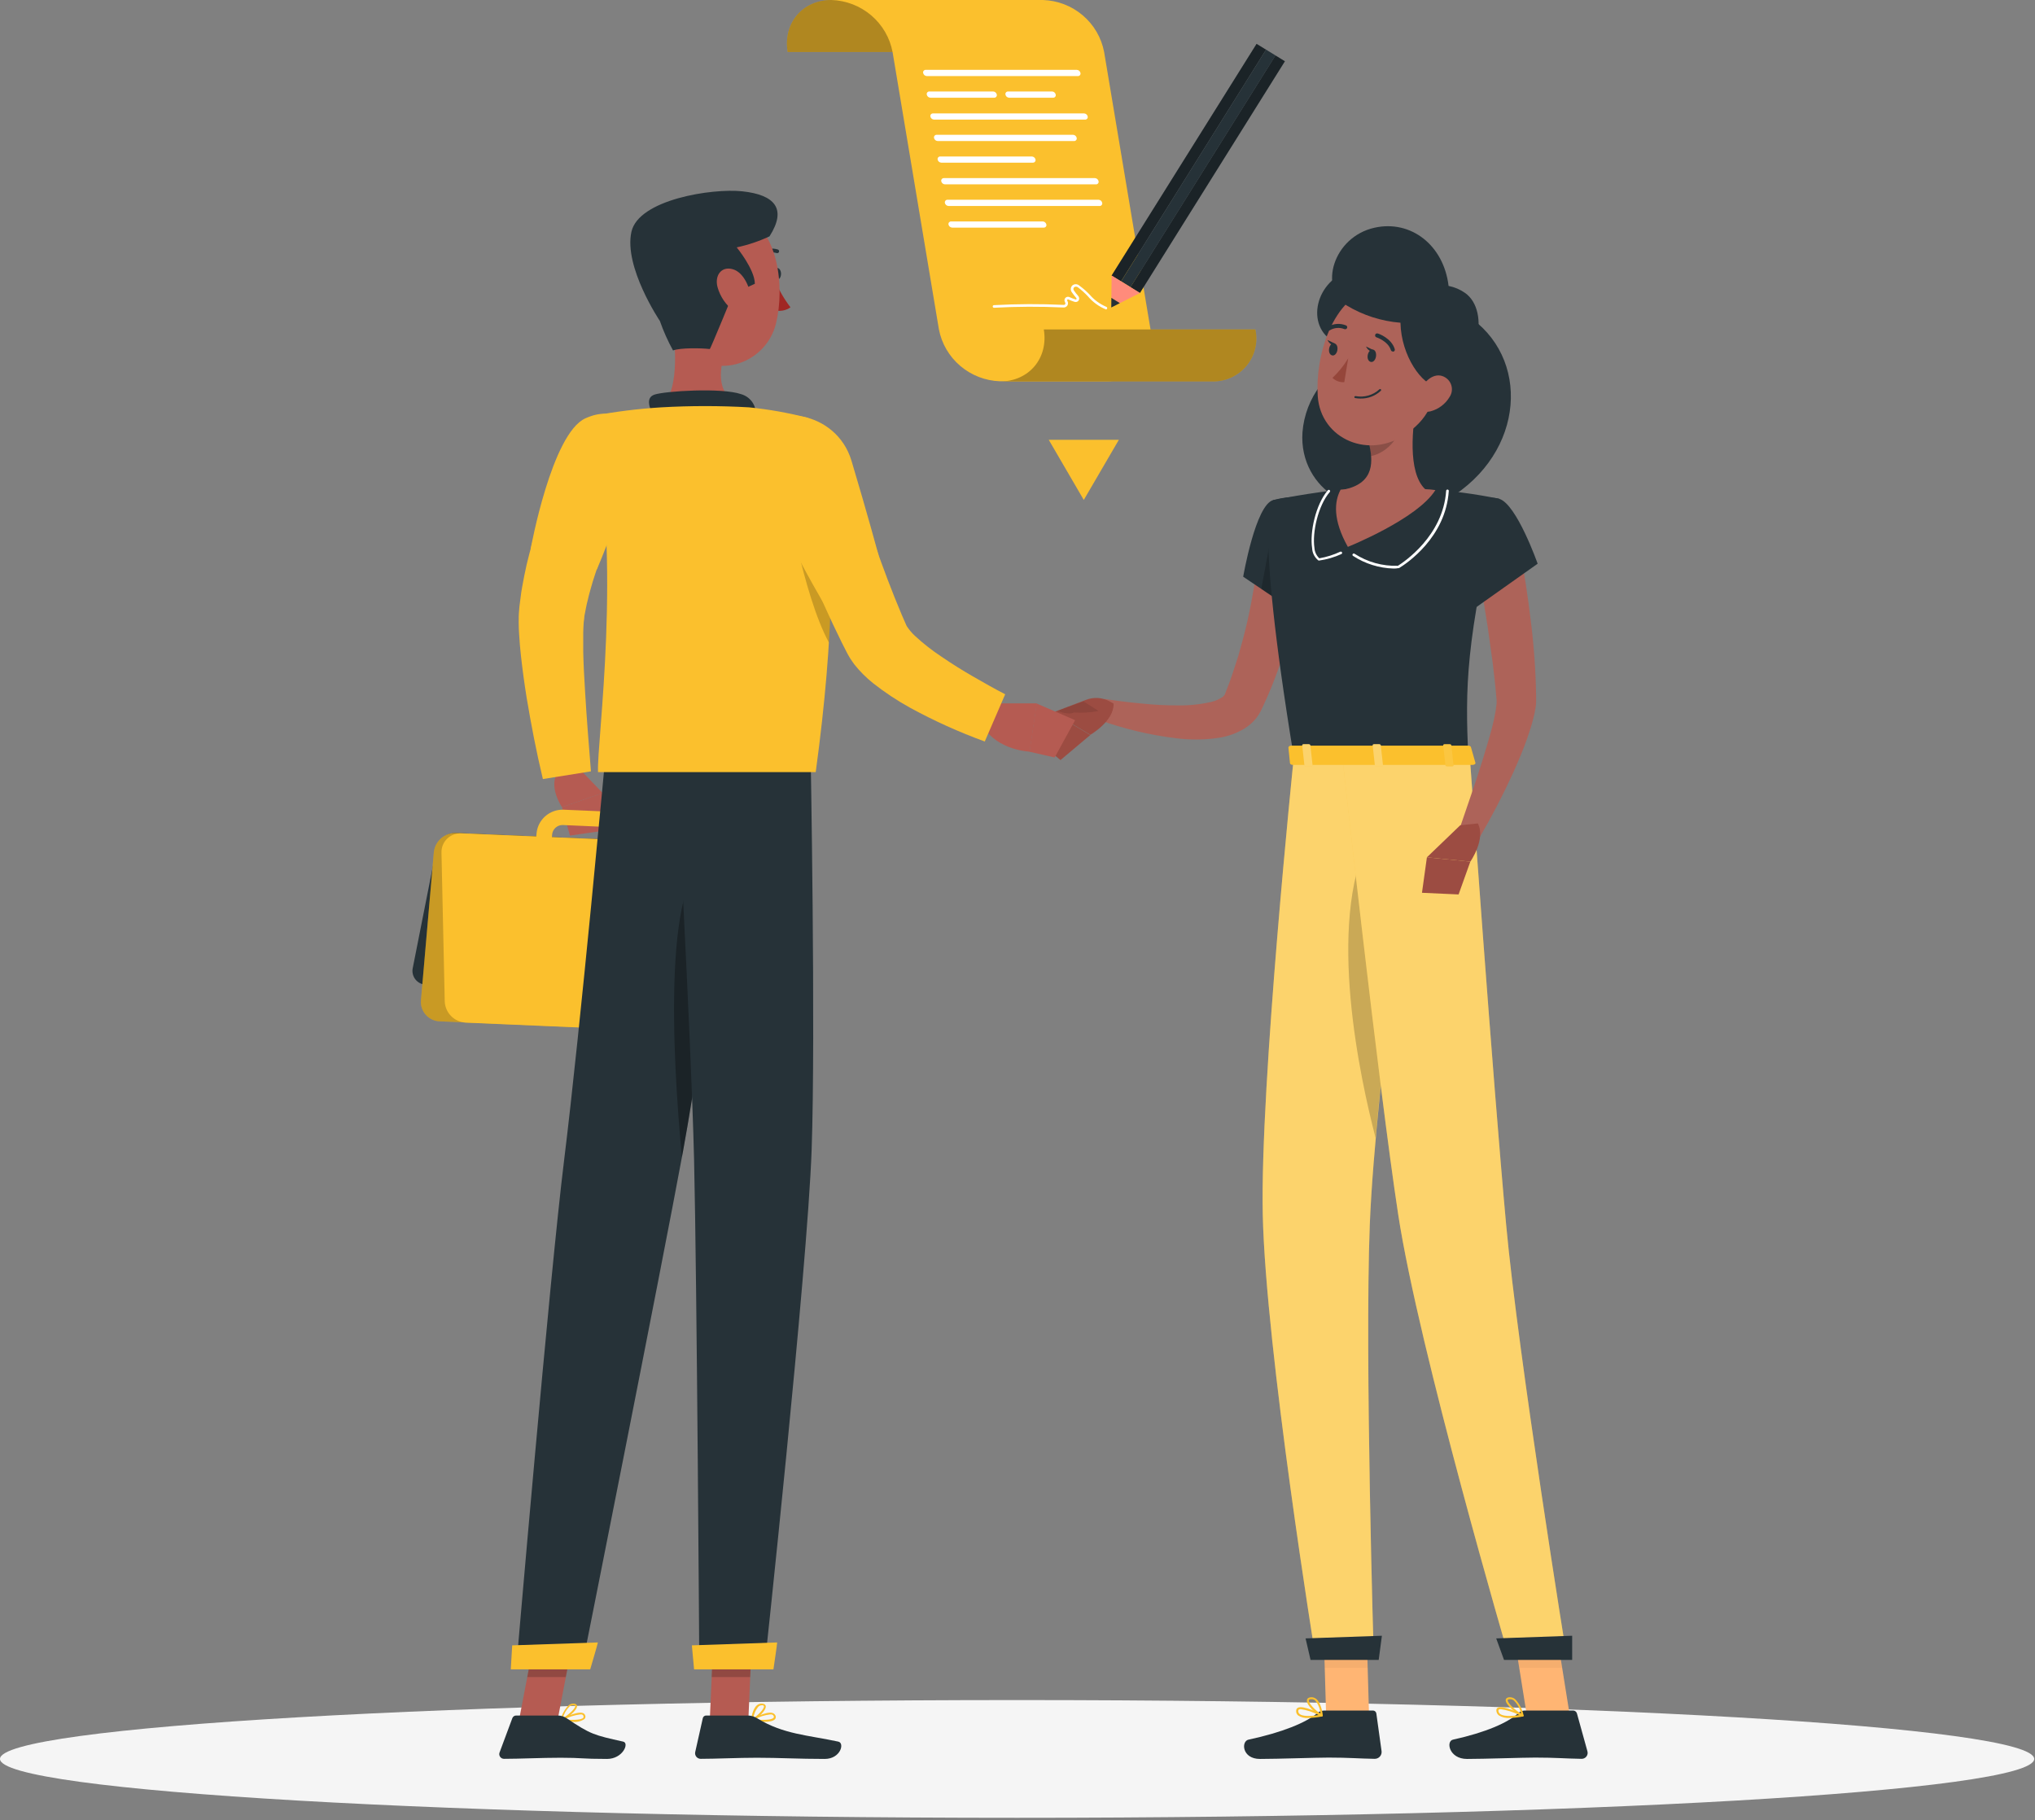<svg width="180" height="161" viewBox="0 0 180 161" fill="none" xmlns="http://www.w3.org/2000/svg">
<rect x="0" y="0" width="180" height="161" fill="#808080" stroke="none"/>
<path d="M89.965 160.798C139.651 160.798 179.93 158.466 179.93 155.59C179.93 152.715 139.651 150.383 89.965 150.383C40.279 150.383 0 152.715 0 155.59C0 158.466 40.279 160.798 89.965 160.798Z" fill="#F5F5F5"/>
<path d="M88.383 4.6C87.961 2.061 89.692 0 92.253 0H73.54C70.978 0 69.248 2.056 69.67 4.6H88.383Z" fill="#FBC02D"/>
<path opacity="0.3" d="M88.383 4.6C87.961 2.061 89.692 0 92.253 0H73.54C70.978 0 69.248 2.056 69.67 4.6H88.383Z" fill="black"/>
<path d="M92.253 0H73.54C74.835 0.043 76.076 0.522 77.06 1.358C78.043 2.194 78.71 3.338 78.95 4.6L83.047 29.127C83.287 30.389 83.954 31.532 84.938 32.368C85.921 33.205 87.162 33.684 88.457 33.727H97.895C100.456 33.727 102.187 31.666 101.765 29.127L97.663 4.6C97.423 3.338 96.756 2.194 95.773 1.358C94.789 0.522 93.548 0.043 92.253 0V0Z" fill="#FBC02D"/>
<path d="M92.327 29.141C92.749 31.68 91.018 33.741 88.457 33.741H107.17C107.753 33.761 108.332 33.648 108.864 33.412C109.396 33.176 109.866 32.823 110.239 32.379C110.613 31.935 110.879 31.413 111.017 30.852C111.156 30.291 111.164 29.706 111.04 29.141H92.327Z" fill="#FBC02D"/>
<path opacity="0.3" d="M92.327 29.141C92.749 31.68 91.018 33.741 88.457 33.741H107.17C107.753 33.761 108.332 33.648 108.864 33.412C109.396 33.176 109.866 32.823 110.239 32.379C110.613 31.935 110.879 31.413 111.017 30.852C111.156 30.291 111.164 29.706 111.04 29.141H92.327Z" fill="black"/>
<path d="M95.338 6.73H81.98C81.902 6.727 81.828 6.698 81.769 6.648C81.71 6.598 81.669 6.529 81.655 6.454V6.454C81.647 6.42 81.647 6.385 81.655 6.351C81.663 6.317 81.679 6.285 81.702 6.259C81.724 6.232 81.752 6.211 81.785 6.197C81.817 6.183 81.852 6.176 81.887 6.178H95.245C95.323 6.181 95.397 6.209 95.456 6.259C95.515 6.31 95.555 6.378 95.57 6.454C95.578 6.488 95.578 6.523 95.57 6.557C95.562 6.591 95.546 6.622 95.523 6.649C95.501 6.676 95.472 6.697 95.44 6.711C95.408 6.725 95.373 6.731 95.338 6.73V6.73Z" fill="white"/>
<path d="M87.938 8.643H82.3C82.222 8.641 82.148 8.612 82.089 8.562C82.03 8.511 81.99 8.443 81.975 8.367V8.367C81.967 8.333 81.967 8.298 81.975 8.264C81.984 8.23 81.999 8.199 82.022 8.172C82.044 8.145 82.073 8.124 82.105 8.11C82.137 8.096 82.172 8.09 82.207 8.091H87.845C87.922 8.094 87.997 8.123 88.056 8.173C88.115 8.223 88.155 8.292 88.169 8.367V8.367C88.177 8.401 88.176 8.436 88.167 8.469C88.159 8.503 88.143 8.534 88.12 8.561C88.098 8.587 88.07 8.608 88.038 8.623C88.007 8.637 87.972 8.644 87.938 8.643V8.643Z" fill="white"/>
<path d="M93.153 8.643H89.255C89.178 8.64 89.104 8.611 89.046 8.561C88.988 8.511 88.949 8.443 88.935 8.367V8.367C88.927 8.334 88.927 8.299 88.935 8.266C88.943 8.232 88.959 8.201 88.981 8.174C89.002 8.148 89.03 8.126 89.062 8.112C89.093 8.098 89.128 8.091 89.162 8.091H93.06C93.137 8.094 93.211 8.123 93.269 8.174C93.327 8.224 93.366 8.292 93.38 8.367V8.367C93.388 8.401 93.388 8.436 93.38 8.469C93.372 8.503 93.357 8.534 93.335 8.561C93.313 8.587 93.285 8.609 93.253 8.623C93.222 8.637 93.188 8.644 93.153 8.643V8.643Z" fill="white"/>
<path d="M95.997 10.58H82.62C82.543 10.578 82.469 10.55 82.41 10.501C82.35 10.452 82.31 10.384 82.295 10.309V10.309C82.287 10.275 82.288 10.239 82.296 10.206C82.304 10.172 82.32 10.14 82.342 10.114C82.365 10.087 82.393 10.066 82.425 10.052C82.457 10.038 82.492 10.031 82.527 10.033H95.886C95.964 10.036 96.038 10.064 96.097 10.114C96.156 10.165 96.196 10.233 96.211 10.309V10.309C96.218 10.341 96.217 10.374 96.21 10.406C96.202 10.438 96.188 10.468 96.168 10.493C96.147 10.519 96.121 10.54 96.092 10.555C96.063 10.57 96.03 10.579 95.997 10.58Z" fill="white"/>
<path d="M94.981 12.475H82.94C82.863 12.472 82.788 12.444 82.729 12.393C82.67 12.343 82.63 12.275 82.615 12.199V12.199C82.609 12.165 82.609 12.13 82.618 12.097C82.626 12.063 82.642 12.032 82.665 12.006C82.687 11.979 82.715 11.958 82.747 11.944C82.778 11.93 82.813 11.922 82.847 11.923H94.912C94.989 11.926 95.064 11.955 95.123 12.005C95.182 12.055 95.222 12.123 95.236 12.199V12.199C95.244 12.235 95.243 12.272 95.233 12.307C95.224 12.343 95.205 12.375 95.18 12.402C95.155 12.429 95.124 12.45 95.09 12.463C95.055 12.475 95.018 12.48 94.981 12.475Z" fill="white"/>
<path d="M91.357 14.389H83.26C83.183 14.386 83.108 14.357 83.049 14.307C82.99 14.257 82.95 14.188 82.936 14.113V14.113C82.928 14.079 82.929 14.044 82.938 14.011C82.946 13.978 82.962 13.947 82.985 13.921C83.007 13.895 83.035 13.874 83.067 13.86C83.099 13.846 83.133 13.84 83.168 13.841H91.269C91.346 13.845 91.419 13.873 91.478 13.922C91.537 13.971 91.577 14.038 91.594 14.113V14.113C91.601 14.147 91.6 14.182 91.591 14.216C91.582 14.25 91.566 14.281 91.543 14.308C91.52 14.334 91.492 14.355 91.46 14.37C91.427 14.383 91.392 14.39 91.357 14.389V14.389Z" fill="white"/>
<path d="M96.925 16.307H83.581C83.503 16.304 83.428 16.275 83.369 16.225C83.31 16.175 83.27 16.107 83.256 16.031V16.031C83.249 15.997 83.249 15.962 83.258 15.929C83.266 15.895 83.282 15.864 83.305 15.838C83.327 15.811 83.355 15.79 83.387 15.776C83.418 15.761 83.453 15.754 83.488 15.755H96.846C96.924 15.758 96.998 15.787 97.057 15.837C97.116 15.887 97.156 15.955 97.171 16.031C97.179 16.066 97.179 16.103 97.17 16.138C97.162 16.173 97.144 16.205 97.12 16.232C97.096 16.259 97.066 16.28 97.032 16.293C96.998 16.306 96.961 16.311 96.925 16.307Z" fill="white"/>
<path d="M97.259 18.221H83.901C83.823 18.218 83.749 18.189 83.69 18.139C83.631 18.089 83.591 18.02 83.576 17.945V17.945C83.569 17.911 83.57 17.876 83.578 17.842C83.587 17.809 83.603 17.778 83.625 17.751C83.647 17.725 83.675 17.703 83.707 17.689C83.739 17.675 83.773 17.668 83.808 17.669H97.171C97.248 17.672 97.322 17.701 97.38 17.751C97.439 17.801 97.478 17.869 97.491 17.945V17.945C97.499 17.978 97.499 18.014 97.491 18.047C97.483 18.081 97.467 18.113 97.445 18.14C97.422 18.166 97.394 18.188 97.362 18.202C97.329 18.216 97.294 18.222 97.259 18.221V18.221Z" fill="white"/>
<path d="M92.323 20.134H84.221C84.144 20.131 84.071 20.102 84.012 20.053C83.953 20.004 83.913 19.937 83.896 19.863V19.863C83.889 19.829 83.89 19.794 83.899 19.761C83.907 19.727 83.923 19.696 83.945 19.669C83.968 19.643 83.996 19.622 84.027 19.607C84.059 19.593 84.094 19.586 84.128 19.587H92.23C92.307 19.59 92.382 19.618 92.441 19.668C92.5 19.719 92.54 19.787 92.555 19.863V19.863C92.562 19.896 92.561 19.931 92.552 19.964C92.544 19.998 92.528 20.029 92.505 20.055C92.483 20.081 92.455 20.102 92.423 20.115C92.392 20.129 92.357 20.136 92.323 20.134V20.134Z" fill="white"/>
<path d="M99.992 25.401L100.828 25.915L113.651 5.419L112.815 4.905L99.992 25.401Z" fill="#263238"/>
<path opacity="0.3" d="M99.992 25.401L100.828 25.915L113.651 5.419L112.815 4.905L99.992 25.401Z" fill="black"/>
<path d="M98.323 24.376L99.159 24.89L111.982 4.395L111.146 3.881L98.323 24.376Z" fill="#263238"/>
<path opacity="0.3" d="M98.323 24.376L99.159 24.89L111.982 4.395L111.146 3.881L98.323 24.376Z" fill="black"/>
<path d="M99.163 24.887L99.999 25.401L112.822 4.905L111.986 4.391L99.163 24.887Z" fill="#263238"/>
<path d="M98.303 26.349L99.055 26.814L100.832 25.916L98.326 24.375L98.303 26.349Z" fill="#FF8B7B"/>
<path d="M98.294 27.2L99.055 26.814L98.303 26.349L98.294 27.2Z" fill="#263238"/>
<path d="M97.853 27.37H97.821C97.199 27.116 96.649 26.715 96.22 26.201C95.951 25.915 95.657 25.652 95.343 25.415C95.295 25.376 95.236 25.354 95.174 25.354C95.112 25.354 95.052 25.376 95.004 25.415C94.966 25.456 94.945 25.509 94.945 25.564C94.945 25.62 94.966 25.673 95.004 25.714C95.116 25.88 95.241 26.036 95.366 26.174C95.417 26.229 95.448 26.298 95.455 26.372C95.463 26.445 95.446 26.52 95.408 26.583C95.368 26.639 95.31 26.681 95.244 26.701C95.178 26.722 95.107 26.721 95.041 26.698C94.865 26.641 94.691 26.575 94.522 26.5C94.507 26.487 94.487 26.48 94.467 26.481C94.447 26.481 94.428 26.49 94.413 26.504C94.399 26.518 94.391 26.537 94.391 26.557C94.39 26.577 94.397 26.596 94.41 26.611L94.433 26.671C94.461 26.731 94.472 26.798 94.466 26.864C94.459 26.93 94.435 26.994 94.396 27.048C94.357 27.1 94.305 27.141 94.244 27.168C94.184 27.194 94.119 27.205 94.053 27.2C92.011 27.104 89.965 27.112 87.924 27.223C87.893 27.223 87.863 27.211 87.842 27.189C87.82 27.168 87.808 27.138 87.808 27.108C87.808 27.077 87.82 27.048 87.842 27.026C87.863 27.005 87.893 26.993 87.924 26.993C89.973 26.882 92.026 26.874 94.076 26.97C94.102 26.974 94.129 26.971 94.154 26.962C94.178 26.952 94.2 26.936 94.216 26.915C94.229 26.891 94.237 26.864 94.237 26.836C94.237 26.809 94.229 26.782 94.216 26.758L94.192 26.707C94.16 26.649 94.147 26.582 94.157 26.516C94.166 26.45 94.197 26.388 94.245 26.341C94.292 26.294 94.354 26.263 94.421 26.254C94.488 26.244 94.555 26.257 94.615 26.289C94.774 26.363 94.938 26.426 95.106 26.477C95.121 26.489 95.139 26.495 95.157 26.495C95.176 26.495 95.194 26.489 95.208 26.477C95.22 26.456 95.224 26.431 95.22 26.407C95.216 26.383 95.204 26.361 95.185 26.344C95.051 26.188 94.925 26.022 94.809 25.857C94.743 25.77 94.709 25.663 94.714 25.555C94.719 25.446 94.763 25.343 94.837 25.263C94.923 25.184 95.036 25.14 95.153 25.14C95.27 25.14 95.382 25.184 95.468 25.263C95.803 25.505 96.113 25.778 96.396 26.077C96.793 26.538 97.292 26.901 97.853 27.14C97.868 27.145 97.882 27.152 97.893 27.162C97.905 27.172 97.915 27.184 97.922 27.198C97.928 27.212 97.933 27.227 97.934 27.242C97.935 27.257 97.933 27.273 97.927 27.287C97.923 27.306 97.914 27.323 97.901 27.338C97.888 27.352 97.872 27.363 97.853 27.37Z" fill="white"/>
<path d="M95.863 44.224L98.967 38.902H92.763L95.863 44.224Z" fill="#FBC02D"/>
<path d="M130.695 28.594C129.375 27.437 127.657 26.827 125.897 26.892C124.77 24.638 122.445 23.322 119.986 23.768C116.459 24.408 115.383 28.608 117.833 30.139C118.643 30.648 119.521 31.043 120.44 31.312V31.423C119 31.938 117.74 32.854 116.811 34.062C115.883 35.27 115.326 36.717 115.207 38.231C114.845 43.438 120.487 46.483 123.559 43.585C123.983 43.185 124.386 42.763 124.765 42.32C125.359 43.148 125.999 43.995 126.691 44.878C134.365 41.373 135.66 32.84 130.695 28.594Z" fill="#263238"/>
<path d="M115.267 48.838C115.22 49.482 115.165 50.044 115.081 50.632C114.998 51.221 114.919 51.791 114.821 52.367C114.626 53.521 114.357 54.666 114.083 55.794C113.519 58.086 112.729 60.319 111.726 62.459L111.629 62.661C111.592 62.739 111.582 62.767 111.513 62.905C111.397 63.133 111.258 63.348 111.1 63.549C110.801 63.913 110.442 64.224 110.037 64.469C109.37 64.864 108.633 65.13 107.866 65.256C106.602 65.449 105.316 65.466 104.047 65.306C101.698 65.021 99.389 64.47 97.166 63.664L97.676 61.824C98.748 61.985 99.867 62.132 100.962 62.229C102.04 62.345 103.125 62.401 104.21 62.395C105.206 62.413 106.2 62.307 107.17 62.082C107.521 61.998 107.853 61.849 108.149 61.645C108.222 61.592 108.284 61.525 108.33 61.447C108.342 61.424 108.352 61.399 108.358 61.373L108.488 61.042C108.683 60.55 108.873 60.053 109.035 59.542C109.198 59.032 109.369 58.526 109.532 58.015C109.824 56.98 110.112 55.945 110.348 54.887C110.585 53.829 110.78 52.771 110.961 51.704C111.142 50.637 111.286 49.533 111.392 48.539L115.267 48.838Z" fill="#AD6359"/>
<path d="M112.627 44.234C111.058 44.625 109.963 51.014 109.963 51.014L114.279 53.921C114.279 53.921 118.417 47.481 117.211 45.775C115.949 43.995 114.91 43.654 112.627 44.234Z" fill="#263238"/>
<path opacity="0.2" d="M112.766 45.66L111.564 52.095L113.986 53.728L112.766 45.66Z" fill="black"/>
<path d="M96.062 61.907L93.134 63.02L96.443 64.998C96.443 64.998 98.554 63.788 98.498 62.238L98.173 62.054C97.855 61.876 97.5 61.77 97.135 61.744C96.769 61.719 96.403 61.774 96.062 61.907V61.907Z" fill="#9C4C42"/>
<path opacity="0.1" d="M95.844 62.05L94.396 62.56C94.113 62.655 93.836 62.766 93.565 62.891C93.565 62.891 94.521 63.287 94.999 63.02C95.724 63.074 96.453 63.031 97.166 62.891L95.844 62.05Z" fill="black"/>
<path d="M91.311 65.178L93.802 67.234L96.438 65.017L93.134 63.039L91.311 65.178Z" fill="#9C4C42"/>
<path d="M121.095 151.745H117.299L117.044 143.023H120.844L121.095 151.745Z" fill="#FFB573"/>
<path d="M117.169 151.308H121.433C121.507 151.306 121.58 151.331 121.636 151.379C121.693 151.426 121.729 151.493 121.74 151.566L122.204 154.914C122.213 154.999 122.204 155.084 122.177 155.165C122.151 155.245 122.108 155.32 122.05 155.383C121.993 155.446 121.923 155.496 121.844 155.53C121.766 155.564 121.681 155.582 121.596 155.581C120.111 155.558 119.392 155.471 117.513 155.471C116.362 155.471 113.044 155.591 111.448 155.591C109.852 155.591 109.768 154.027 110.432 153.884C113.411 153.249 115.536 152.375 116.515 151.538C116.699 151.387 116.931 151.306 117.169 151.308V151.308Z" fill="#263238"/>
<g opacity="0.2">
<path opacity="0.2" d="M117.044 143.023L117.174 147.522H120.974L120.844 143.023H117.044Z" fill="black"/>
</g>
<path d="M112.627 44.234C112.627 44.234 110.817 44.864 114.441 66.963H129.869C129.609 60.739 129.604 56.898 132.606 44.123C130.447 43.68 128.257 43.394 126.055 43.268C123.722 43.102 121.381 43.102 119.048 43.268C116.037 43.539 112.627 44.234 112.627 44.234Z" fill="#263238"/>
<path d="M123.253 50.292C121.978 50.254 120.739 49.866 119.675 49.17C119.663 49.161 119.652 49.151 119.644 49.138C119.636 49.126 119.63 49.112 119.628 49.097C119.625 49.083 119.625 49.068 119.629 49.053C119.632 49.039 119.638 49.025 119.647 49.013C119.656 49 119.667 48.989 119.679 48.981C119.692 48.972 119.706 48.966 119.722 48.963C119.737 48.96 119.752 48.96 119.767 48.963C119.783 48.966 119.797 48.972 119.81 48.981C120.947 49.72 122.287 50.093 123.647 50.048C124.153 49.731 127.651 47.417 127.916 43.41C127.917 43.395 127.921 43.38 127.928 43.367C127.935 43.353 127.945 43.342 127.956 43.332C127.968 43.322 127.981 43.314 127.996 43.31C128.01 43.305 128.026 43.303 128.041 43.305C128.056 43.306 128.071 43.31 128.085 43.317C128.098 43.324 128.11 43.333 128.12 43.345C128.13 43.356 128.138 43.37 128.143 43.384C128.147 43.398 128.149 43.414 128.148 43.429C127.879 47.527 124.436 49.837 123.744 50.255C123.728 50.26 123.71 50.26 123.693 50.255C123.545 50.287 123.396 50.292 123.253 50.292Z" fill="white"/>
<path d="M116.687 49.584C116.667 49.59 116.646 49.59 116.626 49.584C116.457 49.453 116.319 49.288 116.221 49.098C116.123 48.909 116.068 48.701 116.06 48.489C115.842 47.086 116.367 44.634 117.452 43.364C117.463 43.353 117.476 43.344 117.49 43.338C117.505 43.332 117.52 43.329 117.536 43.329C117.551 43.329 117.567 43.332 117.581 43.338C117.596 43.344 117.609 43.353 117.619 43.364C117.641 43.386 117.653 43.415 117.653 43.445C117.653 43.475 117.641 43.504 117.619 43.525C116.589 44.717 116.056 47.113 116.265 48.466C116.285 48.816 116.44 49.145 116.696 49.386C117.338 49.275 117.963 49.078 118.552 48.801C118.58 48.79 118.612 48.79 118.64 48.801C118.669 48.813 118.692 48.834 118.705 48.861C118.711 48.875 118.715 48.89 118.715 48.905C118.715 48.92 118.712 48.935 118.707 48.95C118.701 48.964 118.693 48.977 118.682 48.987C118.672 48.998 118.659 49.007 118.645 49.013C118.023 49.294 117.363 49.486 116.687 49.584Z" fill="white"/>
<path d="M125.359 35.448C124.918 37.679 124.477 41.777 126.055 43.268C126.055 43.268 125.438 45.536 121.248 45.536C116.64 45.536 119.048 43.268 119.048 43.268C121.559 42.67 121.494 40.821 121.058 39.086L125.359 35.448Z" fill="#AD6359"/>
<path d="M126.05 43.268C123.718 43.102 121.376 43.102 119.044 43.268L118.58 43.314C118.018 44.363 117.879 45.977 119.22 48.374C119.22 48.374 125.363 45.917 126.964 43.351C126.667 43.305 126.361 43.282 126.05 43.268Z" fill="#AD6359"/>
<path opacity="0.2" d="M123.605 36.934L121.053 39.1C121.163 39.504 121.236 39.916 121.271 40.333C122.231 40.195 123.549 39.151 123.651 38.153C123.712 37.747 123.697 37.334 123.605 36.934V36.934Z" fill="black"/>
<path d="M127.79 31.575C126.932 35.213 126.644 36.773 124.445 38.341C121.141 40.706 116.821 38.866 116.557 35.043C116.325 31.607 117.773 26.229 121.661 25.383C122.516 25.192 123.406 25.22 124.247 25.466C125.088 25.712 125.851 26.166 126.465 26.786C127.079 27.406 127.523 28.172 127.755 29.01C127.987 29.848 127.999 30.731 127.79 31.575V31.575Z" fill="#AD6359"/>
<path d="M114.441 66.962C114.441 66.962 111.444 95.975 111.694 107.442C111.954 119.402 116.367 146.63 116.367 146.63H121.517C121.517 146.63 120.705 120.083 121.16 108.353C121.656 95.561 125.753 66.953 125.753 66.953L114.441 66.962Z" fill="#FBC02D"/>
<path opacity="0.3" d="M114.441 66.962C114.441 66.962 111.444 95.975 111.694 107.442C111.954 119.402 116.367 146.63 116.367 146.63H121.517C121.517 146.63 120.705 120.083 121.16 108.353C121.656 95.561 125.753 66.953 125.753 66.953L114.441 66.962Z" fill="white"/>
<path d="M121.949 146.832H115.921L115.48 144.928L122.232 144.693L121.949 146.832Z" fill="#263238"/>
<path opacity="0.2" d="M121.095 74.18C117.308 81.737 120.334 95.524 121.675 100.653C122.361 92.952 123.531 83.531 124.426 76.618C123.837 72.708 122.844 70.698 121.095 74.18Z" fill="black"/>
<path d="M138.852 151.745H135.052L133.66 143.023H137.455L138.852 151.745Z" fill="#FFB573"/>
<path d="M134.866 151.308H139.149C139.225 151.309 139.299 151.335 139.359 151.382C139.419 151.428 139.463 151.493 139.483 151.566L140.411 154.914C140.434 154.994 140.437 155.077 140.421 155.158C140.405 155.239 140.37 155.315 140.319 155.38C140.268 155.445 140.202 155.497 140.127 155.532C140.052 155.567 139.97 155.584 139.887 155.581C138.397 155.558 137.669 155.471 135.79 155.471C134.634 155.471 131.335 155.591 129.758 155.591C128.18 155.591 127.874 154.027 128.519 153.884C131.414 153.249 133.4 152.375 134.295 151.538C134.452 151.396 134.654 151.314 134.866 151.308V151.308Z" fill="#263238"/>
<g opacity="0.2">
<path opacity="0.2" d="M133.66 143.023L134.379 147.522H138.179L137.46 143.023H133.66Z" fill="black"/>
</g>
<path d="M118.733 66.962C118.733 66.962 121.921 95.975 123.675 107.442C125.498 119.402 133.479 146.63 133.479 146.63H138.592C138.592 146.63 134.305 120.083 133.224 108.353C132.045 95.561 130.008 66.953 130.008 66.953L118.733 66.962Z" fill="#FBC02D"/>
<path opacity="0.3" d="M118.733 66.962C118.733 66.962 121.921 95.975 123.675 107.442C125.498 119.402 133.479 146.63 133.479 146.63H138.592C138.592 146.63 134.305 120.083 133.224 108.353C132.045 95.561 130.008 66.953 130.008 66.953L118.733 66.962Z" fill="white"/>
<path d="M139.061 146.832H133.034L132.342 144.928L139.061 144.693V146.832Z" fill="#263238"/>
<path d="M133.525 151.966C133.192 151.992 132.858 151.912 132.574 151.736C132.507 151.684 132.452 151.618 132.414 151.542C132.376 151.467 132.357 151.383 132.356 151.299C132.351 151.252 132.359 151.205 132.381 151.164C132.402 151.122 132.436 151.087 132.477 151.064C132.908 150.811 134.523 151.575 134.704 151.667C134.722 151.674 134.738 151.687 134.748 151.704C134.759 151.72 134.765 151.739 134.764 151.759C134.764 151.776 134.759 151.793 134.748 151.807C134.737 151.82 134.721 151.829 134.704 151.833C134.316 151.914 133.922 151.959 133.525 151.966V151.966ZM132.746 151.189C132.69 151.185 132.634 151.196 132.583 151.221C132.566 151.23 132.553 151.244 132.545 151.262C132.536 151.279 132.534 151.298 132.537 151.317C132.538 151.372 132.55 151.426 132.574 151.475C132.599 151.525 132.633 151.568 132.676 151.603C132.936 151.81 133.562 151.842 134.388 151.704C133.872 151.446 133.317 151.272 132.746 151.189V151.189Z" fill="#FBC02D"/>
<path d="M134.685 151.833H134.648C134.184 151.626 133.168 150.816 133.182 150.388C133.182 150.287 133.242 150.163 133.488 150.135C133.674 150.12 133.858 150.176 134.003 150.291C134.392 150.692 134.656 151.195 134.764 151.74C134.767 151.756 134.766 151.771 134.761 151.786C134.756 151.8 134.748 151.813 134.736 151.823C134.72 151.831 134.703 151.834 134.685 151.833ZM133.581 150.305H133.53C133.367 150.305 133.363 150.388 133.363 150.406C133.363 150.664 134.045 151.303 134.541 151.579C134.446 151.141 134.225 150.738 133.906 150.42C133.814 150.347 133.699 150.306 133.581 150.305Z" fill="#FBC02D"/>
<path d="M121.707 31.552C121.656 31.851 121.452 32.067 121.243 32.012C121.034 31.956 120.923 31.708 120.979 31.409C121.034 31.11 121.229 30.894 121.443 30.926C121.656 30.958 121.758 31.253 121.707 31.552Z" fill="#263238"/>
<path d="M118.292 30.977C118.241 31.276 118.037 31.492 117.828 31.437C117.62 31.381 117.513 31.138 117.564 30.834C117.615 30.53 117.814 30.319 118.028 30.374C118.241 30.429 118.343 30.678 118.292 30.977Z" fill="#263238"/>
<path d="M118.111 30.406L117.42 30.075C117.42 30.075 117.698 30.701 118.111 30.406Z" fill="#263238"/>
<path d="M119.253 31.694C118.871 32.331 118.402 32.913 117.861 33.424C117.997 33.558 118.161 33.662 118.341 33.727C118.521 33.793 118.713 33.82 118.905 33.806L119.253 31.694Z" fill="#95463B"/>
<path d="M120.334 35.255C120.178 35.255 120.023 35.241 119.87 35.213C119.858 35.212 119.847 35.208 119.837 35.202C119.827 35.196 119.818 35.188 119.811 35.178C119.804 35.169 119.799 35.158 119.797 35.147C119.794 35.135 119.794 35.123 119.796 35.112C119.8 35.088 119.814 35.067 119.834 35.054C119.854 35.04 119.878 35.034 119.902 35.038C120.276 35.109 120.662 35.092 121.028 34.989C121.394 34.885 121.73 34.697 122.009 34.44C122.017 34.431 122.027 34.424 122.038 34.419C122.05 34.415 122.062 34.412 122.074 34.412C122.086 34.412 122.098 34.415 122.109 34.419C122.121 34.424 122.131 34.431 122.139 34.44C122.147 34.449 122.154 34.458 122.158 34.469C122.163 34.48 122.165 34.491 122.165 34.502C122.165 34.514 122.163 34.526 122.158 34.536C122.154 34.547 122.147 34.556 122.139 34.565C121.653 35.022 121.004 35.27 120.334 35.255V35.255Z" fill="#263238"/>
<path d="M129.581 25.907C129.145 25.604 128.651 25.395 128.129 25.291C127.707 21.703 124.807 19.421 121.573 20.144C117.907 20.962 116.631 25.47 119.095 27.007C120.544 27.885 122.181 28.413 123.874 28.548C123.939 31.524 125.809 34.068 127.122 34.206C130.871 32.725 131.841 27.485 129.581 25.907Z" fill="#263238"/>
<path d="M128.217 35.117C127.847 35.739 127.246 36.194 126.542 36.382C125.614 36.616 125.15 35.784 125.438 34.919C125.684 34.142 126.472 33.079 127.405 33.221C127.608 33.258 127.798 33.344 127.959 33.472C128.119 33.599 128.246 33.764 128.326 33.952C128.407 34.14 128.439 34.345 128.42 34.548C128.401 34.751 128.331 34.947 128.217 35.117Z" fill="#AD6359"/>
<path d="M123.197 31.092C123.158 31.092 123.121 31.079 123.09 31.057C123.06 31.035 123.037 31.003 123.025 30.968C122.779 30.181 121.763 29.84 121.754 29.84C121.708 29.826 121.67 29.794 121.649 29.752C121.627 29.709 121.623 29.66 121.638 29.615C121.644 29.592 121.656 29.571 121.671 29.553C121.686 29.535 121.705 29.52 121.726 29.509C121.748 29.499 121.771 29.492 121.795 29.491C121.819 29.489 121.842 29.492 121.865 29.5C121.911 29.5 123.071 29.9 123.368 30.88C123.383 30.925 123.379 30.974 123.357 31.017C123.335 31.059 123.298 31.091 123.252 31.105L123.197 31.092Z" fill="#263238"/>
<path d="M117.536 29.238C117.504 29.238 117.473 29.23 117.445 29.215C117.418 29.199 117.394 29.177 117.378 29.151C117.355 29.109 117.349 29.06 117.362 29.014C117.375 28.969 117.406 28.93 117.447 28.907C117.692 28.76 117.968 28.674 118.253 28.654C118.538 28.635 118.823 28.684 119.085 28.796C119.122 28.821 119.148 28.858 119.159 28.9C119.17 28.942 119.165 28.987 119.145 29.026C119.125 29.065 119.092 29.095 119.051 29.111C119.01 29.128 118.964 29.128 118.923 29.114V29.114C118.714 29.029 118.487 28.994 118.261 29.011C118.036 29.029 117.817 29.099 117.624 29.215C117.597 29.231 117.567 29.239 117.536 29.238Z" fill="#263238"/>
<path d="M134.379 48.507C134.843 50.674 135.149 52.804 135.409 54.98C135.683 57.164 135.838 59.361 135.873 61.562C135.873 61.672 135.873 61.903 135.873 62.105C135.873 62.307 135.841 62.473 135.817 62.643C135.762 62.979 135.701 63.292 135.622 63.563C135.474 64.152 135.298 64.699 135.112 65.237C134.741 66.309 134.3 67.326 133.855 68.329C132.947 70.317 131.939 72.26 130.834 74.148L129.089 73.343L130.124 70.316C130.472 69.313 130.806 68.301 131.117 67.294C131.428 66.286 131.73 65.288 131.989 64.304C132.115 63.812 132.221 63.324 132.296 62.864C132.333 62.634 132.361 62.404 132.379 62.22C132.379 62.123 132.379 62.036 132.379 61.958L132.356 61.696C132.272 60.665 132.152 59.63 132.026 58.59L131.59 55.462C131.27 53.383 130.913 51.276 130.556 49.22L134.379 48.507Z" fill="#AD6359"/>
<path d="M132.606 44.123C134.152 44.583 136.008 49.864 136.008 49.864L130.008 54.114C130.008 54.114 127.823 49.712 128.472 47.73C129.15 45.669 130.839 43.59 132.606 44.123Z" fill="#263238"/>
<path d="M115.74 151.966C115.413 151.998 115.085 151.917 114.812 151.736C114.75 151.682 114.703 151.614 114.675 151.538C114.646 151.462 114.638 151.379 114.65 151.299C114.652 151.25 114.667 151.203 114.693 151.162C114.719 151.121 114.755 151.087 114.798 151.064C115.262 150.811 116.779 151.575 116.951 151.667C116.968 151.675 116.981 151.689 116.989 151.705C116.998 151.722 117.001 151.741 116.998 151.759C116.995 151.777 116.987 151.793 116.975 151.807C116.962 151.82 116.946 151.829 116.928 151.833C116.537 151.913 116.139 151.958 115.74 151.966V151.966ZM115.063 151.189C115.005 151.185 114.948 151.196 114.896 151.221C114.878 151.23 114.863 151.244 114.852 151.261C114.841 151.278 114.836 151.297 114.835 151.317C114.828 151.369 114.834 151.423 114.852 151.472C114.869 151.522 114.899 151.566 114.937 151.603C115.169 151.81 115.796 151.842 116.636 151.704C116.145 151.444 115.613 151.269 115.063 151.189V151.189Z" fill="#FBC02D"/>
<path d="M116.919 151.833H116.877C116.413 151.626 115.527 150.816 115.601 150.388C115.601 150.287 115.689 150.163 115.935 150.135C116.025 150.126 116.116 150.136 116.202 150.162C116.288 150.189 116.368 150.233 116.436 150.291C116.9 150.687 117.002 151.699 117.002 151.74C117.005 151.756 117.003 151.773 116.996 151.787C116.99 151.802 116.979 151.815 116.965 151.823C116.951 151.83 116.935 151.833 116.919 151.833V151.833ZM116.014 150.305H115.949C115.787 150.305 115.777 150.388 115.773 150.406C115.731 150.664 116.339 151.303 116.798 151.579C116.768 151.155 116.606 150.75 116.334 150.42C116.246 150.343 116.132 150.302 116.014 150.305V150.305Z" fill="#FBC02D"/>
<path d="M121.517 30.981L120.826 30.65C120.826 30.65 121.113 31.28 121.517 30.981Z" fill="#263238"/>
<path d="M130.101 66.065L130.495 67.445C130.551 67.556 130.421 67.662 130.245 67.662H114.362C114.223 67.662 114.111 67.593 114.102 67.51L113.963 66.13C113.963 66.033 114.074 65.955 114.223 65.955H129.869C129.914 65.954 129.958 65.963 129.998 65.983C130.039 66.002 130.074 66.03 130.101 66.065V66.065Z" fill="#FBC02D"/>
<path d="M128.013 67.795H128.431C128.514 67.795 128.574 67.754 128.57 67.703L128.375 65.923C128.375 65.872 128.296 65.826 128.213 65.826H127.795C127.711 65.826 127.646 65.872 127.651 65.923L127.851 67.703C127.846 67.754 127.92 67.795 128.013 67.795Z" fill="#FBC02D"/>
<g opacity="0.3">
<path opacity="0.3" d="M128.013 67.795H128.431C128.514 67.795 128.574 67.754 128.57 67.703L128.375 65.923C128.375 65.872 128.296 65.826 128.213 65.826H127.795C127.711 65.826 127.646 65.872 127.651 65.923L127.851 67.703C127.846 67.754 127.92 67.795 128.013 67.795Z" fill="white"/>
</g>
<path d="M115.541 67.795H115.958C116.042 67.795 116.107 67.754 116.102 67.703L115.903 65.923C115.903 65.872 115.824 65.826 115.74 65.826H115.323C115.239 65.826 115.174 65.872 115.184 65.923L115.378 67.703C115.383 67.754 115.457 67.795 115.541 67.795Z" fill="#FBC02D"/>
<path opacity="0.3" d="M115.541 67.795H115.958C116.042 67.795 116.107 67.754 116.102 67.703L115.903 65.923C115.903 65.872 115.824 65.826 115.74 65.826H115.323C115.239 65.826 115.174 65.872 115.184 65.923L115.378 67.703C115.383 67.754 115.457 67.795 115.541 67.795Z" fill="white"/>
<path d="M121.772 67.795H122.19C122.273 67.795 122.338 67.754 122.329 67.703L122.134 65.923C122.134 65.872 122.055 65.826 121.972 65.826H121.554C121.471 65.826 121.406 65.872 121.415 65.923L121.61 67.703C121.614 67.754 121.689 67.795 121.772 67.795Z" fill="#FBC02D"/>
<path opacity="0.3" d="M121.772 67.795H122.19C122.273 67.795 122.338 67.754 122.329 67.703L122.134 65.923C122.134 65.872 122.055 65.826 121.972 65.826H121.554C121.471 65.826 121.406 65.872 121.415 65.923L121.61 67.703C121.614 67.754 121.689 67.795 121.772 67.795Z" fill="white"/>
<path d="M129.159 73.002L126.212 75.836L130.054 76.218C130.054 76.218 131.446 74.226 130.718 72.837L129.159 73.002Z" fill="#9C4C42"/>
<path d="M125.776 78.973L129.015 79.12L130.054 76.218L126.213 75.836L125.776 78.973Z" fill="#9C4C42"/>
<path d="M50.664 152.311C51.03 152.353 51.399 152.263 51.703 152.058C51.746 152.011 51.773 151.952 51.781 151.89C51.789 151.828 51.778 151.764 51.75 151.708C51.729 151.662 51.697 151.62 51.658 151.588C51.619 151.555 51.572 151.532 51.522 151.519C50.975 151.368 49.666 152.039 49.629 152.071C49.613 152.079 49.6 152.09 49.591 152.105C49.582 152.12 49.578 152.137 49.578 152.154C49.579 152.17 49.585 152.184 49.595 152.196C49.605 152.208 49.619 152.216 49.634 152.219C49.974 152.279 50.319 152.31 50.664 152.311V152.311ZM51.304 151.657C51.355 151.65 51.407 151.65 51.457 151.657C51.488 151.663 51.516 151.677 51.541 151.696C51.565 151.715 51.584 151.74 51.597 151.768C51.638 151.869 51.597 151.92 51.597 151.947C51.406 152.163 50.543 152.168 49.922 152.081C50.354 151.86 50.822 151.717 51.304 151.657V151.657Z" fill="#FBC02D"/>
<path d="M49.648 152.219H49.685C50.121 152.035 51.045 151.299 51.04 150.921C51.04 150.829 50.989 150.719 50.771 150.696C50.604 150.685 50.44 150.734 50.307 150.834C49.949 151.193 49.7 151.644 49.588 152.136C49.583 152.149 49.583 152.163 49.587 152.176C49.591 152.19 49.599 152.201 49.611 152.209C49.622 152.216 49.635 152.219 49.648 152.219V152.219ZM50.683 150.839H50.734C50.873 150.839 50.878 150.908 50.878 150.926C50.878 151.156 50.242 151.731 49.783 151.979C49.885 151.585 50.094 151.226 50.386 150.94C50.472 150.879 50.576 150.847 50.683 150.848V150.839Z" fill="#FBC02D"/>
<path d="M45.913 152.14H49.323L50.822 144.311H47.411L45.913 152.14Z" fill="#B55B52"/>
<path d="M49.356 151.75H45.644C45.573 151.752 45.504 151.775 45.446 151.816C45.389 151.857 45.344 151.914 45.319 151.98L44.201 154.983C44.169 155.048 44.156 155.12 44.161 155.192C44.166 155.264 44.19 155.334 44.23 155.394C44.27 155.454 44.325 155.503 44.39 155.536C44.455 155.569 44.527 155.584 44.6 155.581C45.95 155.581 47.899 155.485 49.588 155.485C51.56 155.485 51.379 155.59 53.694 155.59C55.086 155.59 55.689 154.187 55.123 154.059C52.543 153.484 52.242 153.419 50.149 152.012C49.918 151.846 49.641 151.754 49.356 151.75Z" fill="#263238"/>
<path opacity="0.2" d="M50.822 144.316L50.047 148.35H46.636L47.411 144.316H50.822Z" fill="black"/>
<path d="M51.077 67.827L53.309 70.15L49.708 71.397C49.708 71.397 48.4 69.501 49.407 68.204L51.077 67.827Z" fill="#B55B52"/>
<path d="M53.977 73.397L50.413 73.913L49.708 71.397L53.309 70.15L53.977 73.397Z" fill="#B55B52"/>
<path d="M37.7 87.106L55.09 87.86C55.499 87.866 55.898 87.732 56.218 87.481C56.538 87.229 56.761 86.876 56.849 86.48L58.928 75.946C58.971 75.767 58.973 75.582 58.934 75.402C58.895 75.223 58.816 75.055 58.702 74.91C58.588 74.765 58.443 74.647 58.278 74.565C58.112 74.483 57.93 74.44 57.745 74.437L40.354 73.678C39.946 73.673 39.549 73.807 39.229 74.059C38.91 74.31 38.688 74.663 38.6 75.058L36.517 85.592C36.473 85.771 36.47 85.957 36.509 86.137C36.547 86.317 36.626 86.486 36.74 86.632C36.854 86.777 36.999 86.895 37.165 86.977C37.331 87.059 37.514 87.103 37.7 87.106V87.106Z" fill="#263238"/>
<path d="M38.892 90.344L60.376 91.264C60.863 91.282 61.339 91.115 61.705 90.795C62.071 90.476 62.299 90.03 62.343 89.548L63.48 76.475C63.503 76.243 63.477 76.008 63.405 75.786C63.333 75.564 63.216 75.359 63.06 75.183C62.905 75.008 62.715 74.865 62.502 74.766C62.29 74.666 62.059 74.61 61.823 74.603L40.345 73.683C39.857 73.666 39.382 73.835 39.016 74.154C38.65 74.472 38.419 74.918 38.373 75.398L37.236 88.472C37.214 88.704 37.239 88.938 37.312 89.16C37.384 89.382 37.501 89.587 37.657 89.762C37.812 89.938 38.001 90.08 38.214 90.18C38.426 90.28 38.657 90.336 38.892 90.344V90.344Z" fill="#FBC02D"/>
<path opacity="0.2" d="M38.892 90.344L60.376 91.264C60.863 91.282 61.339 91.115 61.705 90.795C62.071 90.476 62.299 90.03 62.343 89.548L63.48 76.475C63.503 76.243 63.477 76.008 63.405 75.786C63.333 75.564 63.216 75.359 63.06 75.183C62.905 75.008 62.715 74.865 62.502 74.766C62.29 74.666 62.059 74.61 61.823 74.603L40.345 73.683C39.857 73.666 39.382 73.835 39.016 74.154C38.65 74.472 38.419 74.918 38.373 75.398L37.236 88.472C37.214 88.704 37.239 88.938 37.312 89.16C37.384 89.382 37.501 89.587 37.657 89.762C37.812 89.938 38.001 90.08 38.214 90.18C38.426 90.28 38.657 90.336 38.892 90.344V90.344Z" fill="black"/>
<path d="M54.654 78.067H54.599L48.362 77.795C48.2 77.79 48.04 77.751 47.893 77.682C47.746 77.613 47.615 77.515 47.508 77.394C47.4 77.273 47.319 77.132 47.269 76.978C47.219 76.825 47.201 76.663 47.216 76.503L47.462 73.683C47.523 73.106 47.801 72.574 48.24 72.192C48.68 71.809 49.249 71.606 49.833 71.622L54.009 71.801C54.311 71.813 54.607 71.886 54.88 72.015C55.152 72.144 55.396 72.326 55.595 72.551C55.794 72.776 55.945 73.039 56.038 73.324C56.132 73.608 56.166 73.909 56.139 74.207L55.902 76.94C55.871 77.247 55.727 77.532 55.496 77.74C55.266 77.948 54.966 78.065 54.654 78.067V78.067ZM48.622 76.42L54.52 76.677L54.747 74.083C54.76 73.969 54.749 73.855 54.715 73.745C54.681 73.636 54.624 73.535 54.549 73.449C54.473 73.362 54.381 73.292 54.277 73.243C54.173 73.194 54.059 73.167 53.944 73.163L49.768 72.979C49.541 72.977 49.321 73.058 49.15 73.207C48.979 73.355 48.869 73.56 48.84 73.784L48.622 76.42Z" fill="#FBC02D"/>
<path d="M62.672 91.379L41.194 90.459C40.703 90.431 40.241 90.222 39.897 89.873C39.554 89.524 39.354 89.06 39.338 88.573L39.05 75.44C39.041 75.208 39.08 74.977 39.166 74.761C39.253 74.546 39.383 74.35 39.55 74.188C39.717 74.025 39.917 73.899 40.136 73.818C40.355 73.736 40.589 73.701 40.823 73.715L62.306 74.635C62.797 74.662 63.26 74.871 63.604 75.22C63.947 75.57 64.146 76.034 64.162 76.521L64.445 89.654C64.454 89.886 64.414 90.117 64.327 90.332C64.241 90.547 64.11 90.742 63.943 90.905C63.776 91.067 63.577 91.193 63.358 91.275C63.139 91.356 62.906 91.392 62.672 91.379Z" fill="#FBC02D"/>
<path d="M56.311 42.099C56.084 42.559 55.815 43.084 55.573 43.585C55.332 44.087 55.109 44.62 54.854 45.14C54.39 46.184 53.926 47.233 53.527 48.286C53.128 49.34 52.757 50.402 52.427 51.456C52.274 51.985 52.117 52.509 52.001 53.029C51.931 53.291 51.871 53.553 51.824 53.806L51.75 54.193C51.722 54.326 51.694 54.459 51.685 54.551C51.685 54.754 51.629 54.938 51.62 55.209C51.611 55.481 51.588 55.702 51.588 55.982C51.588 56.52 51.588 57.086 51.588 57.652C51.611 58.797 51.68 59.952 51.75 61.139C51.885 63.489 52.084 65.877 52.27 68.232L48.019 68.913C47.444 66.516 46.989 64.142 46.581 61.709C46.386 60.495 46.219 59.271 46.08 58.029C46.015 57.394 45.95 56.764 45.917 56.097C45.89 55.78 45.885 55.421 45.88 55.071C45.876 54.722 45.88 54.326 45.922 53.931C45.931 53.75 45.95 53.571 45.978 53.392L46.043 52.886C46.08 52.546 46.131 52.215 46.191 51.893C46.303 51.23 46.442 50.591 46.581 49.952C46.883 48.687 47.226 47.44 47.634 46.235C48.043 45.029 48.474 43.834 48.957 42.665C49.198 42.081 49.421 41.501 49.708 40.922C49.996 40.342 50.223 39.79 50.544 39.155L56.311 42.099Z" fill="#FBC02D"/>
<path d="M65.609 66.18C65.609 66.18 62.329 91.448 60.431 101.752C58.454 112.47 51.453 147.568 51.453 147.568H45.657C45.657 147.568 48.599 113.096 49.903 102.571C51.327 91.071 53.615 66.18 53.615 66.18H65.609Z" fill="#263238"/>
<path d="M52.882 145.286C52.91 145.286 52.205 147.665 52.205 147.665H45.18L45.305 145.544L52.882 145.286Z" fill="#FBC02D"/>
<path d="M68.403 24.219C68.403 24.504 68.556 24.739 68.746 24.739C68.936 24.739 69.085 24.504 69.085 24.219C69.085 23.934 68.932 23.704 68.746 23.704C68.561 23.704 68.403 23.92 68.403 24.219Z" fill="#263238"/>
<path d="M68.528 24.739C68.876 25.614 69.345 26.438 69.92 27.186C69.721 27.327 69.493 27.424 69.253 27.468C69.012 27.513 68.765 27.504 68.528 27.444V24.739Z" fill="#A02724"/>
<path d="M67.382 22.632C67.416 22.632 67.45 22.623 67.479 22.604C67.648 22.475 67.845 22.387 68.055 22.349C68.265 22.31 68.481 22.322 68.686 22.384C68.728 22.399 68.774 22.397 68.814 22.379C68.855 22.361 68.887 22.328 68.904 22.287C68.912 22.267 68.916 22.245 68.915 22.223C68.915 22.201 68.91 22.179 68.901 22.159C68.892 22.139 68.879 22.12 68.862 22.105C68.846 22.09 68.827 22.078 68.806 22.071C68.55 21.989 68.277 21.969 68.011 22.014C67.745 22.059 67.494 22.167 67.28 22.328C67.244 22.355 67.22 22.395 67.213 22.438C67.206 22.482 67.217 22.527 67.243 22.563C67.258 22.585 67.279 22.603 67.303 22.615C67.328 22.627 67.355 22.633 67.382 22.632V22.632Z" fill="#263238"/>
<path d="M59.266 27.379C59.73 29.854 60.241 34.385 58.496 36.032C58.496 36.032 59.178 38.539 63.813 38.539C68.918 38.539 66.245 36.032 66.245 36.032C63.461 35.374 63.54 33.331 64.022 31.409L59.266 27.379Z" fill="#B55B52"/>
<path d="M57.828 36.892C57.466 36.101 57.062 35.19 57.893 34.905C58.821 34.592 63.818 34.275 65.544 34.863C65.772 34.926 65.985 35.033 66.171 35.178C66.357 35.322 66.512 35.502 66.627 35.706C66.742 35.911 66.815 36.136 66.842 36.369C66.869 36.602 66.849 36.837 66.783 37.062L57.828 36.892Z" fill="#263238"/>
<path d="M51.782 37.002C48.799 38.346 46.943 48.53 46.943 48.53L52.794 50.37C53.944 47.681 54.899 44.914 55.652 42.09C56.715 37.84 54.836 35.632 51.782 37.002Z" fill="#FBC02D"/>
<path d="M88.109 62.219H91.709L91.078 66.488C91.078 66.488 88.257 66.387 86.977 64.28L88.109 62.219Z" fill="#B55B52"/>
<path d="M95.096 63.705L93.287 67.004L91.06 66.498L91.691 62.229L95.096 63.705Z" fill="#B55B52"/>
<path d="M58.775 23.612C58.993 27.126 58.941 29.196 60.733 30.999C63.424 33.713 67.799 32.103 68.644 28.593C69.409 25.438 68.922 20.221 65.451 18.823C64.688 18.511 63.857 18.398 63.037 18.494C62.217 18.59 61.435 18.893 60.767 19.372C60.098 19.852 59.563 20.493 59.215 21.235C58.866 21.977 58.715 22.795 58.775 23.612V23.612Z" fill="#B55B52"/>
<path d="M58.367 28.391C58.367 28.391 55.156 23.616 55.852 20.502C56.487 17.655 62.969 16.638 65.661 16.923C68.519 17.232 69.632 18.451 68.064 20.907C67.139 21.342 66.165 21.669 65.164 21.882C65.164 21.882 66.756 23.819 66.77 25.102C66.306 25.341 64.872 25.912 64.872 25.912C64.872 25.912 62.84 30.884 62.779 30.875C61.995 30.783 60.181 30.756 59.531 30.999C59.071 30.163 58.681 29.291 58.367 28.391V28.391Z" fill="#263238"/>
<path d="M63.466 25.397C63.7 26.237 64.205 26.979 64.904 27.508C65.832 28.198 66.523 27.545 66.454 26.51C66.394 25.59 65.837 24.104 64.816 23.814C63.795 23.524 63.197 24.38 63.466 25.397Z" fill="#B55B52"/>
<path opacity="0.3" d="M63.15 75.624C58.589 76.673 59.438 93.031 60.315 102.355C60.357 102.143 60.389 101.945 60.426 101.752C61.559 95.616 63.178 84.18 64.305 75.928C63.954 75.727 63.556 75.622 63.15 75.624V75.624Z" fill="black"/>
<path d="M67.563 152.311C67.999 152.311 68.421 152.251 68.565 152.058C68.602 152.007 68.622 151.946 68.622 151.883C68.622 151.82 68.602 151.759 68.565 151.708C68.537 151.661 68.501 151.62 68.457 151.588C68.413 151.555 68.363 151.532 68.31 151.519C67.744 151.368 66.551 152.039 66.5 152.071C66.486 152.08 66.475 152.092 66.468 152.107C66.462 152.122 66.46 152.138 66.463 152.154C66.466 152.17 66.474 152.185 66.486 152.196C66.497 152.207 66.512 152.215 66.528 152.219C66.87 152.278 67.216 152.309 67.563 152.311ZM68.106 151.657C68.156 151.65 68.208 151.65 68.259 151.657C68.291 151.664 68.322 151.677 68.349 151.696C68.377 151.715 68.399 151.739 68.416 151.768C68.477 151.869 68.454 151.92 68.416 151.947C68.259 152.163 67.396 152.168 66.76 152.081C67.177 151.854 67.633 151.71 68.106 151.657V151.657Z" fill="#FBC02D"/>
<path d="M66.533 152.219H66.565C66.978 152.035 67.795 151.299 67.73 150.921C67.73 150.829 67.651 150.719 67.428 150.696C67.345 150.686 67.261 150.693 67.182 150.717C67.102 150.741 67.028 150.781 66.964 150.834C66.528 151.188 66.44 152.099 66.435 152.136C66.433 152.15 66.436 152.164 66.441 152.177C66.447 152.19 66.456 152.201 66.468 152.209C66.487 152.221 66.511 152.224 66.533 152.219V152.219ZM67.363 150.839H67.414C67.558 150.839 67.567 150.908 67.572 150.926C67.609 151.156 67.052 151.731 66.644 151.979C66.686 151.594 66.849 151.231 67.108 150.94C67.181 150.882 67.27 150.85 67.363 150.848V150.839Z" fill="#FBC02D"/>
<path d="M62.784 152.14H66.194L66.533 144.311H63.127L62.784 152.14Z" fill="#B55B52"/>
<path d="M66.171 151.75H62.459C62.391 151.75 62.325 151.773 62.272 151.814C62.219 151.856 62.182 151.914 62.166 151.98L61.493 154.983C61.477 155.056 61.478 155.131 61.495 155.203C61.513 155.275 61.546 155.343 61.594 155.4C61.641 155.458 61.701 155.504 61.769 155.535C61.836 155.567 61.91 155.582 61.985 155.581C63.326 155.581 65.266 155.485 66.955 155.485C68.931 155.485 70.634 155.59 72.95 155.59C74.342 155.59 74.736 154.187 74.151 154.059C71.484 153.484 69.307 153.419 67.001 152.012C66.755 151.849 66.467 151.758 66.171 151.75V151.75Z" fill="#263238"/>
<path opacity="0.2" d="M66.532 144.316L66.356 148.35H62.946L63.122 144.316H66.532Z" fill="black"/>
<path d="M71.692 66.18C71.692 66.18 72.156 91.448 71.79 101.752C71.405 112.47 67.614 147.568 67.614 147.568H61.856C61.856 147.568 61.642 113.096 61.392 102.571C61.109 91.071 59.712 66.18 59.712 66.18H71.692Z" fill="#263238"/>
<path d="M68.741 145.286C68.765 145.286 68.412 147.665 68.412 147.665H61.392L61.197 145.544L68.741 145.286Z" fill="#FBC02D"/>
<path d="M71.488 36.97C71.488 36.97 75.581 43.153 72.152 68.301H52.896C52.77 65.541 55.095 49.869 52.395 36.795C54.41 36.411 56.448 36.156 58.496 36.032C61.077 35.885 63.664 35.885 66.245 36.032C68.015 36.209 69.768 36.522 71.488 36.97V36.97Z" fill="#FBC02D"/>
<path opacity="0.2" d="M73.521 49.836L69.484 43.203C69.484 43.203 71.001 52.605 73.326 56.847C73.484 54.193 73.539 51.865 73.521 49.836Z" fill="black"/>
<path d="M75.242 41.809C75.906 43.911 76.634 46.064 77.381 48.171C78.128 50.278 78.908 52.371 79.761 54.381L80.086 55.126C80.114 55.182 80.139 55.239 80.16 55.297C80.179 55.339 80.201 55.381 80.225 55.421C80.431 55.725 80.671 56.006 80.94 56.258C81.672 56.934 82.459 57.549 83.292 58.098C84.165 58.696 85.088 59.276 86.039 59.823C86.99 60.37 87.974 60.931 88.911 61.414L87.106 65.591C84.823 64.76 82.606 63.758 80.476 62.592C79.336 61.961 78.25 61.24 77.228 60.435C76.619 59.948 76.066 59.396 75.581 58.788C75.442 58.59 75.307 58.415 75.172 58.194C75.038 57.974 74.889 57.698 74.848 57.606L74.439 56.801C73.377 54.657 72.425 52.514 71.549 50.361C70.672 48.208 69.855 46.041 69.071 43.801L75.242 41.809Z" fill="#FBC02D"/>
<path d="M66.941 38.497C65.749 41.506 73.001 53.618 73.001 53.618L77.72 49.142C77.72 49.142 76.69 45.338 75.316 40.756C73.961 36.253 68.078 35.622 66.941 38.497Z" fill="#FBC02D"/>
</svg>
